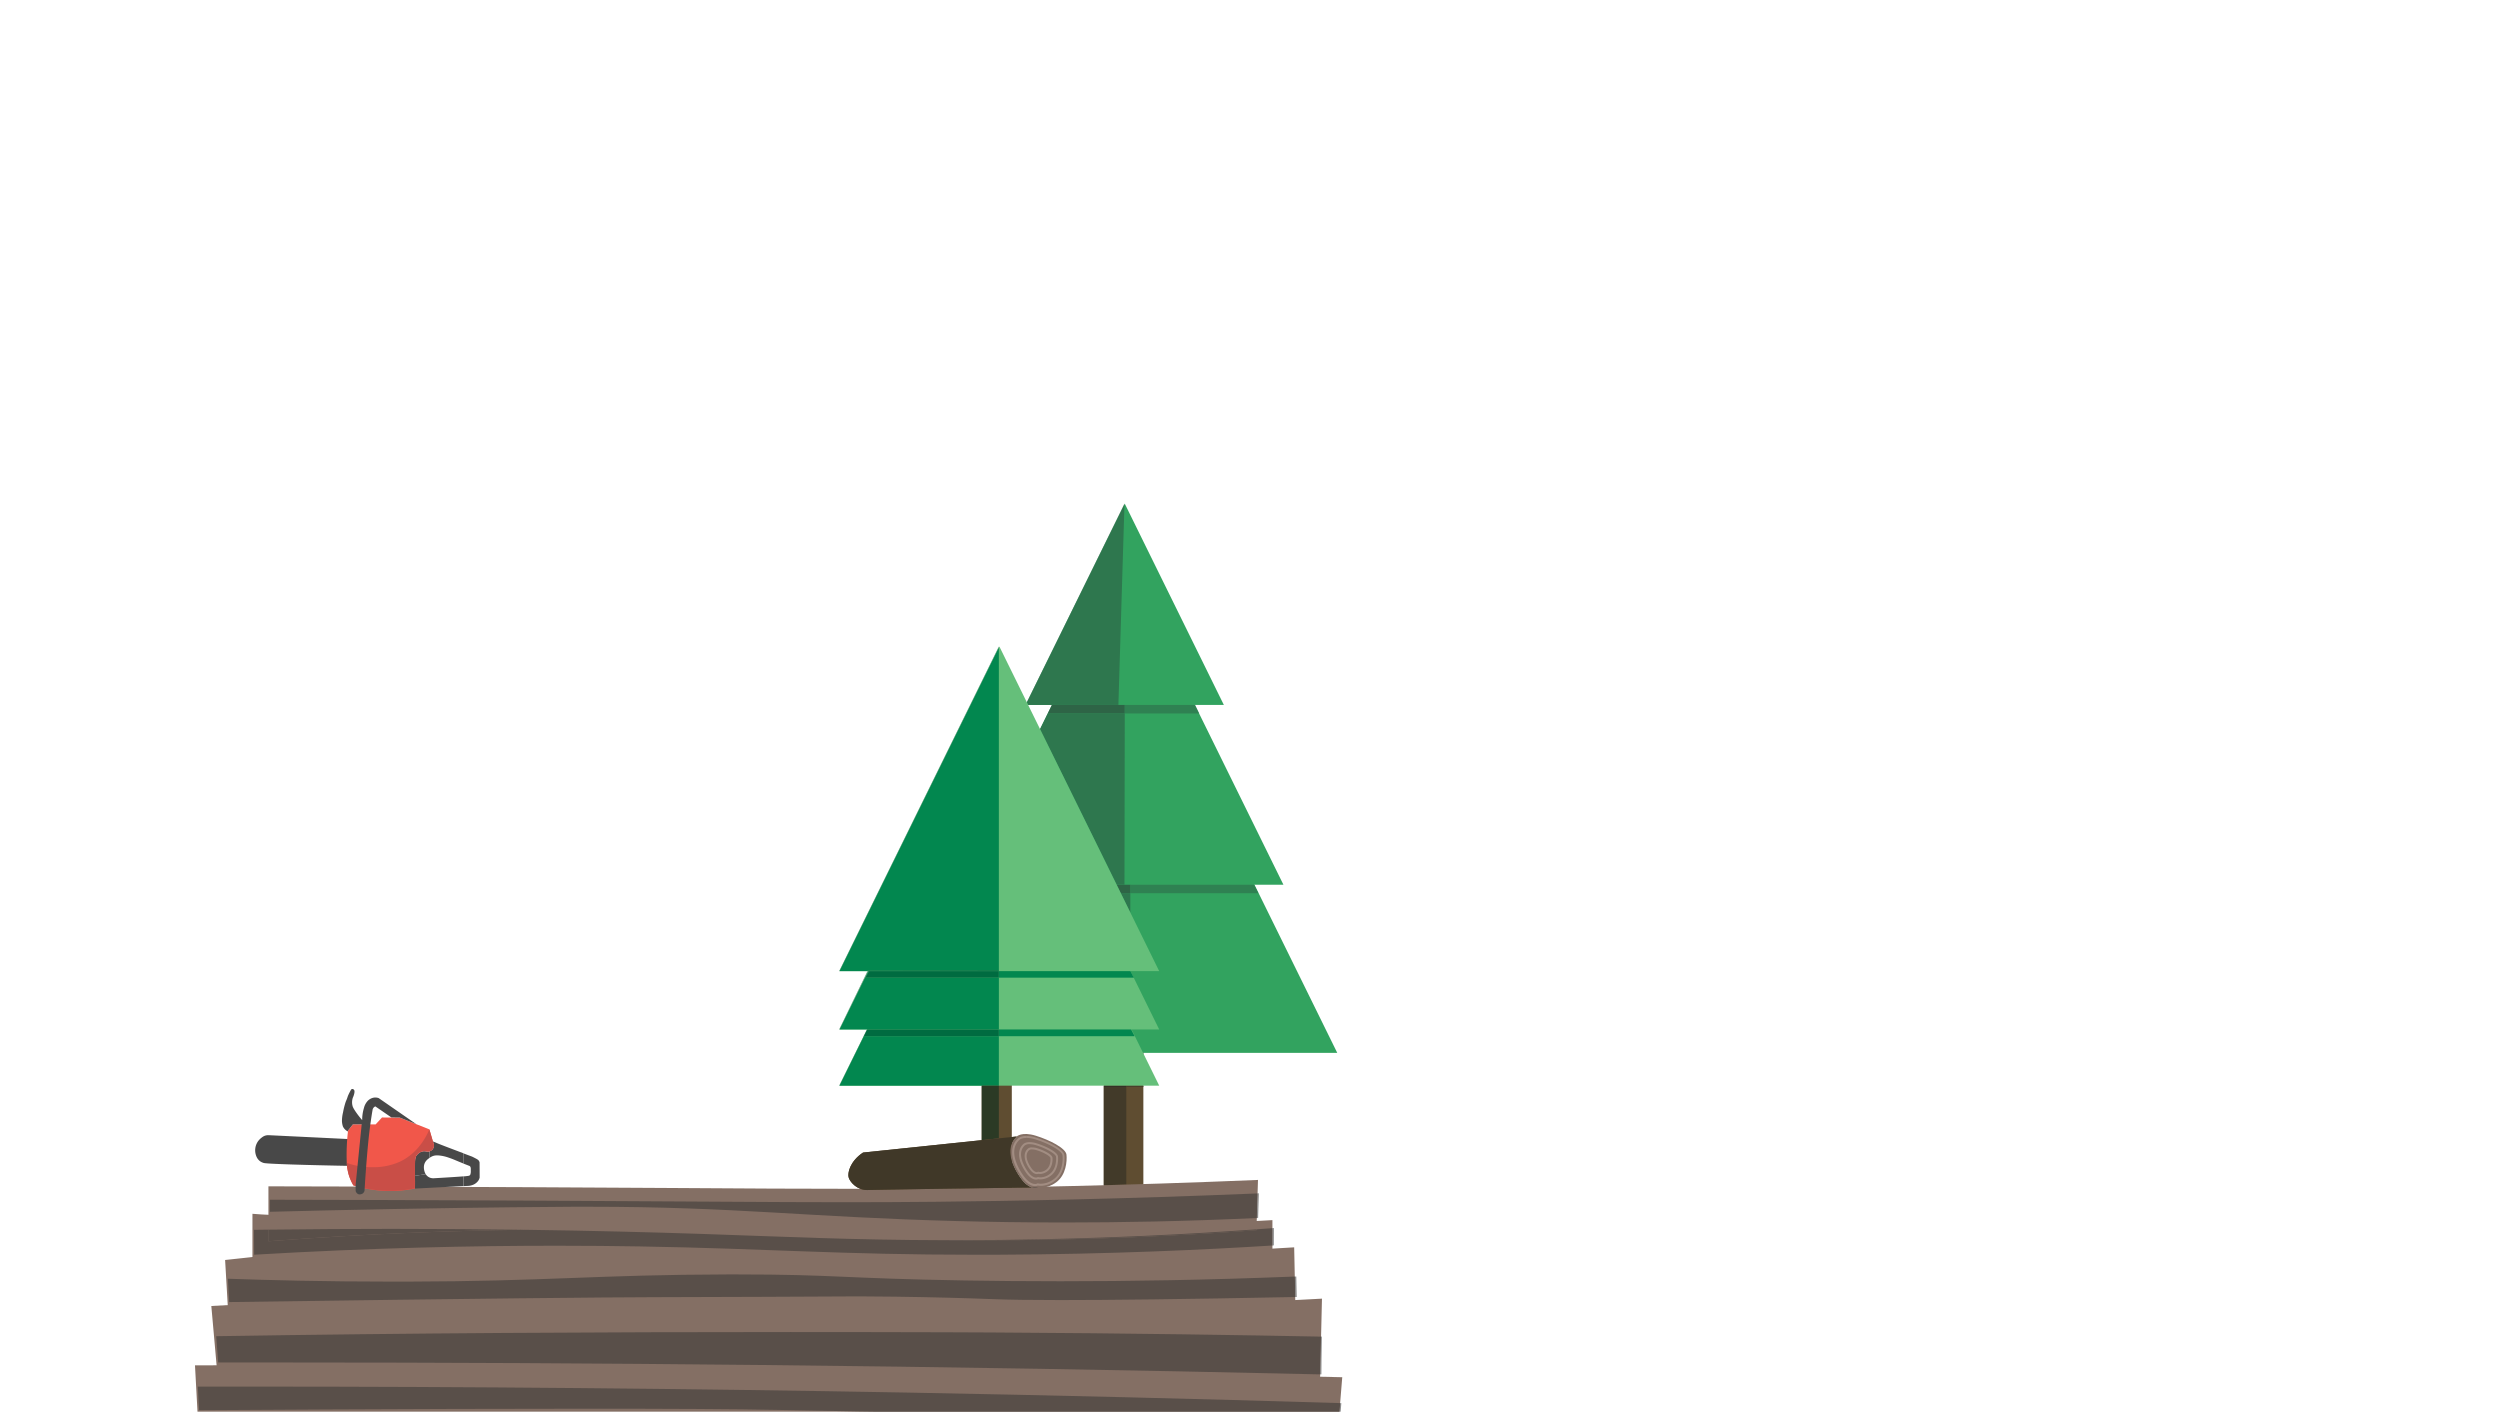 <svg xmlns="http://www.w3.org/2000/svg" xmlns:xlink="http://www.w3.org/1999/xlink" viewBox="0 0 1920 1084.15"><defs><style>.cls-1{fill:none;}.cls-2{clip-path:url(#clip-path);}.cls-3{clip-path:url(#clip-path-2);}.cls-4{fill:#5f4d31;}.cls-5{fill:#32a35f;}.cls-6{clip-path:url(#clip-path-4);}.cls-7{fill:#2f8152;}.cls-8{clip-path:url(#clip-path-5);}.cls-9{fill:#a9a9a9;}.cls-10{fill:#483e2b;}.cls-11{clip-path:url(#clip-path-6);}.cls-12{fill:#969696;}.cls-13{fill:#2e774e;}.cls-14{clip-path:url(#clip-path-7);}.cls-15{fill:#2e6546;}.cls-16{clip-path:url(#clip-path-8);}.cls-17{fill:#423a29;}.cls-18{fill:#353026;}.cls-19{clip-path:url(#clip-path-9);}.cls-20{clip-path:url(#clip-path-10);}.cls-21{fill:#727373;}.cls-22{fill:#2e6446;}.cls-23{clip-path:url(#clip-path-11);}.cls-24{clip-path:url(#clip-path-12);}.cls-25{fill:#65bf7a;}.cls-26{clip-path:url(#clip-path-14);}.cls-27{fill:#007c48;}.cls-28{fill:#02874f;}.cls-29{clip-path:url(#clip-path-15);}.cls-30{clip-path:url(#clip-path-16);}.cls-31{fill:#59916f;}.cls-32{clip-path:url(#clip-path-17);}.cls-33{fill:#006b40;}.cls-34{clip-path:url(#clip-path-18);}.cls-35{fill:#216d48;}.cls-36{clip-path:url(#clip-path-19);}.cls-37{fill:#2b3a25;}.cls-38{fill:#846f64;}.cls-39{fill:#8d8d8d;}.cls-40{fill:#594f49;}.cls-41{fill:#614e31;}.cls-42{fill:#a28d82;}.cls-43{fill:#403828;}.cls-44{fill:#484848;}.cls-45{fill:#f1574a;}.cls-46{fill:#c9c9c9;}.cls-47{fill:#3f4040;}.cls-48{fill:#c94e47;}</style><clipPath id="clip-path"><polyline class="cls-1" points="674.21 386.79 1027.02 386.79 1027.02 914.08 674.21 914.08 674.21 386.79"/></clipPath><clipPath id="clip-path-2"><polyline class="cls-1" points="674.21 914.08 1027.02 914.08 1027.02 386.79 674.21 386.79 674.21 914.08"/></clipPath><clipPath id="clip-path-4"><polyline class="cls-1" points="764.29 686.02 966.43 686.02 966.43 679.47 764.29 679.47 764.29 686.02"/></clipPath><clipPath id="clip-path-5"><polyline class="cls-1" points="847.7 834.8 878.25 834.8 878.25 808.62 847.7 808.62 847.7 834.8"/></clipPath><clipPath id="clip-path-6"><polyline class="cls-1" points="787.52 541.37 863.56 541.37 863.56 386.79 787.52 386.79 787.52 541.37"/></clipPath><clipPath id="clip-path-7"><polyline class="cls-1" points="704.02 808.62 868.08 808.62 868.08 679.47 704.02 679.47 704.02 808.62"/></clipPath><clipPath id="clip-path-8"><polyline class="cls-1" points="847.7 914.08 865.01 914.08 865.01 808.62 847.7 808.62 847.7 914.08"/></clipPath><clipPath id="clip-path-9"><polyline class="cls-1" points="739.91 679.47 863.8 679.47 863.8 541.37 739.91 541.37 739.91 679.47"/></clipPath><clipPath id="clip-path-10"><polyline class="cls-1" points="804.68 547.92 921 547.92 921 541.37 804.68 541.37 804.68 547.92"/></clipPath><clipPath id="clip-path-11"><polyline class="cls-1" points="644.46 496.49 890.27 496.49 890.27 913.94 644.46 913.94 644.46 496.49"/></clipPath><clipPath id="clip-path-12"><polyline class="cls-1" points="644.46 913.94 890.27 913.94 890.27 496.49 644.46 496.49 644.46 913.94"/></clipPath><clipPath id="clip-path-14"><polyline class="cls-1" points="664.64 750.83 870.83 750.83 870.83 745.85 664.64 745.85 664.64 750.83"/></clipPath><clipPath id="clip-path-15"><polyline class="cls-1" points="663.28 795.8 871.38 795.8 871.38 790.65 663.28 790.65 663.28 795.8"/></clipPath><clipPath id="clip-path-16"><polyline class="cls-1" points="644.46 745.85 767.12 745.85 767.12 496.49 644.46 496.49 644.46 745.85"/></clipPath><clipPath id="clip-path-17"><polyline class="cls-1" points="644.46 790.64 767.12 790.64 767.12 745.16 644.46 745.16 644.46 790.64"/></clipPath><clipPath id="clip-path-18"><polyline class="cls-1" points="644.46 833.77 767.12 833.77 767.12 790.57 644.46 790.57 644.46 833.77"/></clipPath><clipPath id="clip-path-19"><polyline class="cls-1" points="753.96 913.94 767.12 913.94 767.12 833.77 753.96 833.77 753.96 913.94"/></clipPath></defs><title>szene01_SzeneEinzeln</title><g id="szene04_resized"><g class="cls-2"><g class="cls-3"><polyline class="cls-4" points="847.7 914.08 878.1 914.08 878.1 778.07 847.7 778.07 847.7 914.08"/><polyline class="cls-5" points="784.77 644.6 704.02 808.62 865.52 808.62 1027.02 808.62 946.27 644.6 865.52 480.58 784.77 644.6"/><polyline class="cls-5" points="862.79 429.88 924.23 554.68 985.67 679.47 862.79 679.47 739.91 679.47 801.35 554.68 862.79 429.88"/><polyline class="cls-5" points="863.8 386.78 825.75 464.08 787.69 541.37 863.8 541.37 939.91 541.37 901.85 464.08 863.8 386.78"/><g class="cls-2"><g class="cls-6"><path class="cls-7" d="M963.16,679.47H868.08V686h98.35c-1.08-2.18-2.17-4.37-3.27-6.55"/><path class="cls-7" d="M868.08,679.47H857.59l0,.06,10.46-.06"/></g><g class="cls-8"><path class="cls-9" d="M878.25,833.77h-.15v1h.15v-1m0-25.15h-.15v.43l.15.29v-.72"/><path class="cls-10" d="M878.1,833.77H865v1H878.1v-1m0-25.15h-.21l.21.43v-.43"/></g><g class="cls-11"><path class="cls-12" d="M863.56,386.79h0l-38,77.29-37,75.18.09.17,37.09-75.35,37.8-76.78c0-.17,0-.34,0-.52"/><path class="cls-13" d="M863.54,387.3l-37.8,76.78-37.09,75.35,1,1.94,69.28,0q2.32-77,4.66-154"/></g><g class="cls-14"><polyline class="cls-13" points="868.08 686.02 860.81 686.02 868.08 700.77 868.08 686.02"/><path class="cls-15" d="M868.08,679.47h0l-10.46.06,3.19,6.49h7.27v-6.55"/></g><g class="cls-16"><path class="cls-17" d="M865,834.8H847.7v75.46l17.31-.49v-75"/><polyline class="cls-18" points="865.01 833.77 847.7 833.77 847.7 834.8 865.01 834.8 865.01 833.77"/></g><g class="cls-19"><path class="cls-12" d="M807.9,541.37h0L798.75,560h0l2.6-5.28,3.33-6.76h0q1.08-2.19,2.15-4.38l1.07-2.17"/><path class="cls-13" d="M863.79,547.92H804.68l-3.33,6.76-2.6,5.28,30.14,61.21,28.7,58.3h6q.12-65.78.23-131.55m-55.89-6.55h0l-1.07,2.17c.36-.72.72-1.44,1.07-2.17"/><path class="cls-13" d="M863.8,541.37h0"/></g><g class="cls-20"><path class="cls-9" d="M917.84,541.37h-.16l3.22,6.55H921l-3.17-6.55"/><path class="cls-7" d="M917.68,541.37H863.8v6.55H920.9l-3.22-6.55"/><path class="cls-7" d="M917.84,541.37h0"/><path class="cls-21" d="M806.83,543.54q-1.07,2.19-2.15,4.38h0l2.15-4.38"/><path class="cls-22" d="M863.8,541.37H807.9c-.35.73-.71,1.45-1.07,2.17l-2.15,4.38h59.11v-6.55"/><path class="cls-22" d="M863.8,541.37h0"/></g></g></g></g><g class="cls-23"><g class="cls-24"><polyline class="cls-4" points="753.96 913.94 777.07 913.94 777.07 810.54 753.96 810.54 753.96 913.94"/><polyline class="cls-25" points="706.12 709.09 644.74 833.77 767.51 833.77 890.27 833.77 828.89 709.09 767.51 584.4 706.12 709.09"/><polyline class="cls-25" points="706.12 665.96 644.74 790.64 767.51 790.64 890.27 790.64 828.89 665.96 767.51 541.28 706.12 665.96"/><polyline class="cls-25" points="767.51 496.49 706.12 621.17 644.74 745.85 767.51 745.85 890.27 745.85 828.89 621.17 767.51 496.49"/><g class="cls-23"><g class="cls-26"><path class="cls-27" d="M868.84,747.11l1.83,3.72h.15l-2-3.72"/><path class="cls-28" d="M868.17,745.85h-101v5H870.67l-1.83-3.72-.67-1.26"/></g><g class="cls-29"><path class="cls-28" d="M868.7,790.65H767.12v5.15H871.38l-2.68-5.15"/></g><g class="cls-30"><polyline class="cls-31" points="767.12 496.49 767.12 496.49 705.79 621.17 644.46 745.85 644.74 745.85 706.12 621.17 767.12 497.27 767.12 496.49"/><path class="cls-28" d="M767.12,497.27l-61,123.9L644.74,745.85h21.48c.09-.17.17-.34.25-.51l100.65-.18h0V497.27"/></g><g class="cls-32"><path class="cls-31" d="M666.79,745.85h-.57q-10.87,22.39-21.76,44.79h.28l22-44.79"/><path class="cls-28" d="M667.37,745.85h-.58l-22,44.79h21l0-.07,101.34,0V750.83H664.64l2.73-5"/><path class="cls-33" d="M767.12,745.85H667.37l-2.73,5H767.12v-5"/><path class="cls-33" d="M767.12,745.16h0l-100.65.18c-.08.17-.16.34-.25.51h100.9v-.69"/></g><g class="cls-34"><path class="cls-31" d="M666,790.64h-.23q-10.63,21.57-21.28,43.13h.28l18.69-38h-.15l1.89-3.53.8-1.63"/><path class="cls-28" d="M767.12,795.8H663.43l-18.69,38H767.12v-38m0-5.16H666l-.8,1.63c.29-.54.58-1.08.86-1.62H767.12"/><polyline class="cls-28" points="767.12 790.62 767.12 790.64 665.75 790.64 665.74 790.64 665.97 790.64 767.12 790.64 767.12 790.62 767.12 790.62"/><path class="cls-35" d="M665.17,792.27l-1.89,3.53h.15l1.74-3.53"/><path class="cls-33" d="M767.12,790.65H666c-.28.54-.57,1.08-.86,1.62l-1.74,3.53H767.12v-5.15"/><path class="cls-33" d="M665.78,790.57l0,.07H767.12v0l-101.34,0"/></g><g class="cls-36"><polyline class="cls-37" points="767.12 833.77 753.96 833.77 753.96 875.63 767.12 874.25 767.12 833.77"/></g></g></g></g><path class="cls-38" d="M149.76,1048.57q287.82-.67,575.53,3.43,152.78,2.19,305.56,5.71l-2.57,31.44s-268.85-.31-432.9-4c-97.33-2.18-443.63.24-443.63.24q-1-18.41-2-36.82"/><path class="cls-38" d="M162.24,1003Q412.42,988.82,662,995.87c5.39.16,44,2,96.27,3.52,42.36,1.19,90.44,2.51,146,1.84,25.77-.32,64-1.19,111-3.87l-1.5,63.73s-265.72-.85-437.08-4.54c-101.66-2.19-409.23,4.54-409.23,4.54l-5.16-58"/><path class="cls-38" d="M172.88,967.67c147.25-16.79,266.2-15.87,349.66-11.55,72.49,3.75,115.41,13.76,202.11,12,69-1.39,240.8-8,269.28-10.17l.86,41.6c-53.77,3.33-135,7.32-234.4,8-110.51.73-166.06-3.22-266.95-4.52-75.72-1-184.58-.57-318.13,6.38l-2.43-41.73"/><path class="cls-38" d="M193.88,932.2c28.83,2.62,196.06,5.69,343.77,9.36,57,1.41,213.32,1.17,236.71.69,66.1-1.36,175.6-3.11,202.86-5.2v28.84c-51.47,3.25-129.29,7.15-224.39,7.79-104.66.7-165-12.71-262.52-14.1-72.36-1-169.2,8.81-296.43,14.81V932.2"/><path class="cls-38" d="M206.15,911.1c44,.08,111.54.25,194.16.64,178.37.85,230,1.8,317.12.93,59-.6,144.41-2.13,248.7-6.48q-.58,19.3-1.18,38.6c-47.1,3.46-123.14,7.87-217.36,7.8-115.76-.1-168.09-6.9-277.58-8.15-60.42-.69-151.27.16-263.86,8.85V911.1"/><path class="cls-39" d="M1029.22,1077.61l-.75,9.22h.93l.75-9.2-.93,0"/><path class="cls-40" d="M193.1,1064.93q-20.59,0-41.2,0,.48,9.06,1,18.1s164.23-1.14,298.28-1.14c60.6,0,115.05.23,145.35.91,158.43,3.56,414.61,4,432,4l.75-9.22q-165.85-5-331.74-8.07-252.14-4.61-504.38-4.61"/><path class="cls-39" d="M1014.52,1026.48q-.35,14.49-.68,29l1,0q0-5.71.09-11.48.09-8.81.27-17.49l-.68,0"/><path class="cls-40" d="M607.82,1023c-147.58,0-293.83.81-441.79,3.2l1.54,20.19,50.33,0q181.85,0,363.7,1.9,216.15,2.26,432.24,7.24.35-14.49.68-29c-56.21-1.11-143.78-2.57-252.3-3.19-13.22-.08-51-.24-99.09-.3q-27.71,0-55.31,0"/><path class="cls-39" d="M995.56,980.37l-1.17,0,.33,15.73,1.17,0-.33-15.75"/><path class="cls-40" d="M566.76,978.75h-7.23c-101.23.25-138.74,5.29-247.78,5.54H303c-54.37,0-98.79-1.2-128-2.23q.53,9,1,17.93c199.54-2.84,285.67-3.63,326.18-3.75,23.41-.08,43.5-.1,84-.28,40.28-.19,53.43-.32,67.13-.32,3.18,0,6.39,0,10,0,16.73.07,31.91.28,45.26.55,29.72.59,51.56,1.45,55.58,1.6,10.47.4,26.3.66,50.4.66,37.06,0,93.66-.62,180.22-2.34l-.33-15.73C926.66,983.09,866.18,984,814.45,984c-27,0-51.68-.24-73.71-.61-93.72-1.56-100-4.63-174-4.63"/><path class="cls-39" d="M978.35,943.14l-1.13.08v13.3l1.08-.07q0-6.65.05-13.31"/><path class="cls-40" d="M977.22,943.22q-5.9.45-12.25.9l0,.67c-46.69,3.43-121.84,7.8-214.94,7.8h-2.42c-7.87,0-15.44-.05-22.76-.11-70.69-.16-124.22-2.78-186.06-4.84-38-1.26-83.56-2.46-135.94-3.18-53.71.64-120.17,2.92-196.68,8.83v-8.93l-11.12.15q.06,9.56.11,19.11c90.51-5.32,169-6.9,232.38-6.9,23.41,0,44.77.22,63.91.54,98.24,1.66,153.74,6.39,258.12,6.39l14.29,0c90-.36,163.93-4,213.38-7.1v-13.3"/><path class="cls-40" d="M965,944.12c-48.28,3.46-116,7.22-197,8.15-12.66.15-24.74.22-36.36.22h-6.83c7.32.06,14.89.1,22.76.11H750c93.1,0,168.25-4.37,214.94-7.8l0-.67m-663.52-.36q-45.29,0-95.3.6v8.93c76.51-5.91,143-8.19,196.68-8.83q-47.08-.66-101.38-.7"/><path class="cls-39" d="M966.86,916.5l-1.05,0-.57,18.91,1-.05.57-18.91"/><path class="cls-40" d="M965.81,916.55c-103.61,4.3-188.51,5.82-247.26,6.41-24.53.24-46.23.35-68.73.35-57.53,0-120.25-.67-248.39-1.28-82.62-.39-150.13-.56-194.16-.64v9.26c21.71-.57,54.26-1.37,93.82-2.11,70.72-1.31,125.48-1.69,138.84-1.76l12.67,0c113.52,0,166.61,8,282.69,11,23.36.62,50.94,1.09,82.25,1.09,42.69,0,92.33-.87,147.7-3.43l.57-18.91"/><path class="cls-41" d="M662.84,885.14c-10,6.64-12.13,15.67-11.05,19.24s6.63,9.87,14.71,9.53,130.58-2,130.58-2-6,3.12-13.33-7.15-11.9-23.77-2.9-31.92l-118,12.32"/><path class="cls-38" d="M797.08,911.89s-6,3.12-13.33-7.15-11.9-23.77-2.9-31.92c0,0,3.89-3.89,14.6-.6s23.1,9.63,23.61,14.58-.29,15.55-7.84,21.16-14.14,3.93-14.14,3.93"/><path class="cls-42" d="M788.35,872.35v1.55a23.47,23.47,0,0,1,6.8,1.16c10.78,3.31,20.52,9,20.85,12.23.48,4.58-.39,13.58-6.66,18.24a16.58,16.58,0,0,1-9.92,3.57,9.15,9.15,0,0,1-1.91-.17l-.55-.16-.52.27a3.57,3.57,0,0,1-1.47.26c-1.65,0-5-.84-9-6.41-3.07-4.32-12.35-19.06-2.92-27.6l0,0,0,0s1.5-1.33,5.21-1.33v-1.55m0,0c-4.52,0-6.3,1.79-6.3,1.79-8.36,7.57-4.09,20.11,2.7,29.65,4.22,5.93,8,7.06,10.22,7.06a4.93,4.93,0,0,0,2.15-.42,10.21,10.21,0,0,0,2.3.22,18.17,18.17,0,0,0,10.84-3.87c7-5.21,7.76-15,7.28-19.65s-12-10.49-21.93-13.55a24.81,24.81,0,0,0-7.26-1.23"/><path class="cls-42" d="M790.72,878.71h0a17.32,17.32,0,0,1,5,.85c8.5,2.61,15.09,6.8,15.3,8.79.34,3.35-.28,9.9-4.83,13.28a12,12,0,0,1-7.17,2.58,6.82,6.82,0,0,1-1.33-.11l-.52-.17-.54.28a2.66,2.66,0,0,1-.94.15c-1.15,0-3.51-.6-6.37-4.62-2.24-3.16-9-13.94-2.21-20.12a5.72,5.72,0,0,1,3.64-.91m0-1.55c-3.37,0-4.71,1.34-4.71,1.34-6.24,5.65-3,15,2,22.14,3.15,4.43,6,5.27,7.63,5.27a3.8,3.8,0,0,0,1.62-.31,7.65,7.65,0,0,0,1.71.16,13.54,13.54,0,0,0,8.1-2.89c5.23-3.89,5.79-11.24,5.44-14.68s-9-7.83-16.39-10.11A18.49,18.49,0,0,0,790.72,877.16Z"/><path class="cls-42" d="M792.73,882.78h0a11.76,11.76,0,0,1,3.41.58c6.2,1.91,10.49,4.81,10.6,5.9.24,2.29-.18,6.77-3.26,9.06a8.09,8.09,0,0,1-4.86,1.76,4.59,4.59,0,0,1-.84-.07l-.53-.22-.53.33a1.57,1.57,0,0,1-.47.07c-.73,0-2.26-.41-4.18-3.11-1.55-2.18-6.24-9.61-1.66-13.75l0,0,.05-.06a4,4,0,0,1,2.29-.52m0-1.55a4.86,4.86,0,0,0-3.36.95c-4.45,4-2.18,10.71,1.44,15.79,2.25,3.17,4.25,3.76,5.44,3.76a2.67,2.67,0,0,0,1.15-.22,5.31,5.31,0,0,0,1.22.12,9.65,9.65,0,0,0,5.78-2.06c3.74-2.78,4.14-8,3.88-10.47s-6.39-5.59-11.69-7.22A13.3,13.3,0,0,0,792.73,881.23Z"/><path class="cls-43" d="M780.85,872.82l-13.73,1.43L754,875.63l-91.12,9.51c-8.48,5.62-11.3,13-11.3,17.26a7.07,7.07,0,0,0,.25,2c1.06,3.48,6.35,9.55,14.1,9.55l.61,0c7.12-.29,103.24-1.64,125.84-1.95-2.32-.72-5.33-2.63-8.59-7.22-4.42-6.22-7.85-13.62-7.87-20.3h0a15,15,0,0,1,5-11.62"/><path class="cls-40" d="M797.08,911.89l-4.74.07a8.29,8.29,0,0,0,2.42.38,5.39,5.39,0,0,0,2.32-.45m-21.2-27.45h0c0,6.68,3.45,14.08,7.87,20.3,3.26,4.59,6.27,6.5,8.59,7.22h0c-2.32-.72-5.33-2.63-8.59-7.22-4.42-6.22-7.85-13.62-7.87-20.3"/><path class="cls-44" d="M206.66,871.84a8,8,0,0,0-3.76.62,8.67,8.67,0,0,0-1.77,1.1,13.3,13.3,0,0,0-2.95,2.92,12.14,12.14,0,0,0-1,12.25,8.61,8.61,0,0,0,2.64,3.16,9.39,9.39,0,0,0,2.76,1.28c2.71.71,31,1.61,69.56,2.3q1.5-10.15,3-20.3c-38.19-1.88-66-3.2-68.46-3.33"/><path class="cls-44" d="M355.84,885.72v7.87c1.32.53,2.8,1.11,4.41,1.73a1.82,1.82,0,0,1,.55.27,1.91,1.91,0,0,1,.49.62,4.22,4.22,0,0,1,.28,1.71v.36c0,.31,0,.62,0,.91a7.3,7.3,0,0,1-.42,3,2.29,2.29,0,0,1-.39.46,2,2,0,0,1-.7.35,40.28,40.28,0,0,1-4.2.47v7.48l4.18-.22a10.2,10.2,0,0,0,1.87-.35,9.42,9.42,0,0,0,5.46-3.66,7.65,7.65,0,0,0,1-2.32q0-5.83-.05-11.67a3.92,3.92,0,0,0-.53-1.22c-.46-.71-1.06-1.11-3.26-2.24-.52-.27-1.18-.61-2-1l-6.74-2.53m-29.92-1.62a6.47,6.47,0,0,0-1.67.21,8.24,8.24,0,0,0-4.3,3c-1.06,1.54-1.14,3.09-1.2,5.52-.07,2.75-.09,5.42-.09,7.73,0,.88,0,1.7,0,2.46l8.31-1.25a8.46,8.46,0,0,1-.79-1.77c-.32-.94-1.38-4.52.53-7.64a9.77,9.77,0,0,1,2.76-2.79l.56-.41,0-5a4.06,4.06,0,0,1-1.3.21,9.32,9.32,0,0,1-1.37-.13,11.54,11.54,0,0,0-1.5-.12"/><path class="cls-44" d="M327,901.77,318.67,903c0,1.74,0,3.13,0,4v1.33c0,1.19,0,2.73-.08,4.51h0l37.21-1.92v-7.48c-7.64.63-22.73,1.46-22.73,1.46l-.44,0a6.79,6.79,0,0,1-1.74-.23,6.61,6.61,0,0,1-3.95-2.92m5.47-25.15.54,1.86a4.66,4.66,0,0,1,.17,1.28c0,.12,0,.25,0,.38a4.72,4.72,0,0,1-.46,1.8,4.42,4.42,0,0,1-1.92,1.89,4.51,4.51,0,0,1-.68.31l0,5a10.64,10.64,0,0,1,2.61-1.35,8.91,8.91,0,0,1,3-.42c.59,0,1.27,0,2.07.12a29.68,29.68,0,0,1,6.76,1.58c2.72.9,4.44,1.66,6.82,2.65,1.19.5,2.71,1.13,4.52,1.85v-7.87c-12.43-4.67-17.82-6.76-19.65-7.53l-3.74-1.57"/><path class="cls-45" d="M271.45,910.48a37.65,37.65,0,0,1-3.87-9.2,39.49,39.49,0,0,1-1.26-8.13,157.8,157.8,0,0,1,1-24.93l3.75-4.75,17.42.07,4.88-5.31,13.61.11,22.78,9q1.63,5.57,3.25,11.11a5.09,5.09,0,0,1,.16,1.66,4.72,4.72,0,0,1-.46,1.8,4.42,4.42,0,0,1-1.92,1.89,4.76,4.76,0,0,1-3.35.39,7.65,7.65,0,0,0-3.17.09,8.24,8.24,0,0,0-4.3,3c-1.06,1.54-1.14,3.09-1.2,5.52-.15,6.17-.07,12,0,14.17,0,1.27,0,3.31-.08,5.84a96.16,96.16,0,0,1-47.18-2.36"/><path class="cls-46" d="M267.79,902a37.45,37.45,0,0,0,3.66,8.45,37.76,37.76,0,0,1-3.66-8.45m-.05-.17a1.09,1.09,0,0,1,.05.17,1.09,1.09,0,0,0-.05-.17m-.05-.18c0,.05,0,.1.05.16s0-.11-.05-.16m-.05-.18s0,.1.05.15l-.05-.15m-.06-.22a1.21,1.21,0,0,1,.05.18,1.21,1.21,0,0,0-.05-.18m-.06-.23,0,.09,0-.09m-1-5.69a36.44,36.44,0,0,0,1,5.64,36.78,36.78,0,0,1-1-5.64h0"/><path class="cls-47" d="M266.32,893.15c0,.69.09,1.43.17,2.21h0c-.07-.73-.13-1.47-.18-2.21"/><path class="cls-47" d="M318.66,900.56c0,.88,0,1.7,0,2.46h0c0-.76,0-1.58,0-2.46"/><path class="cls-47" d="M318.67,903h0c0,1.74,0,3.13,0,4v0c0-.85,0-2.24,0-4"/><path class="cls-48" d="M329.74,867.37c-1.93,4.63-8.3,18.19-22.88,24.92a49.19,49.19,0,0,1-19.69,4.13l-1.64,0a58,58,0,0,1-19.21-3.3h0c.05.74.11,1.48.18,2.21a36.78,36.78,0,0,0,1,5.64v0l0,.09,0,.14h0a1.21,1.21,0,0,1,.05.18v0l.05.15v0c0,.05,0,.1.05.16v0a1.09,1.09,0,0,1,.05.17h0a37.76,37.76,0,0,0,3.66,8.45h0a95.67,95.67,0,0,0,23.81,4.14c1.51.07,3,.11,4.41.11a96.3,96.3,0,0,0,19-1.89c.07-1.78.08-3.32.08-4.51V907c0-.85,0-2.24,0-4,0-.76,0-1.58,0-2.46,0-2.31,0-5,.09-7.73.06-2.43.14-4,1.2-5.52a8.24,8.24,0,0,1,4.3-3,6.47,6.47,0,0,1,1.67-.21,11.54,11.54,0,0,1,1.5.12,9.32,9.32,0,0,0,1.37.13,3.89,3.89,0,0,0,2-.52,4.42,4.42,0,0,0,1.92-1.89,4.72,4.72,0,0,0,.46-1.8c0-.13,0-.26,0-.38a4.66,4.66,0,0,0-.17-1.28c-.26-.91-.53-1.83-.8-2.75-.48-1.62-.95-3.25-1.43-4.87l-.54-1.85-.48-1.64h0"/><path class="cls-44" d="M273.15,914.67a3.69,3.69,0,0,0,2,2.45,3.52,3.52,0,0,0,1.78.1,3.59,3.59,0,0,0,1.88-.83,3.72,3.72,0,0,0,1.14-1.86c.35-5.84,1.28-20.57,2.65-35,.62-6.54,1.22-11.83,2.07-17.72.53-3.73,1-6.81,1.4-9a3.79,3.79,0,0,1,.83-2.11,3.65,3.65,0,0,1,1.35-1l12.38,8.52,6.29.05,12.79,5.07-28.88-20A7.84,7.84,0,0,0,287,843a8.52,8.52,0,0,0-5.17,3.15,12.25,12.25,0,0,0-2.33,4.8,31.45,31.45,0,0,0-1.34,9.31,68.76,68.76,0,0,1-4.64-5.93c-2.32-3.34-2.63-4.44-2.77-5A10.81,10.81,0,0,1,271,843a15.6,15.6,0,0,0,1.15-3.55c.22-1.3.11-2-.27-2.44a1.63,1.63,0,0,0-1.49-.67c-.58.13-.91.73-1.08,1.07a47.24,47.24,0,0,0-2.14,4.34c-1.18,3.79-1.25,2.89-2.25,6.3a63.87,63.87,0,0,0-1.5,6.41,27.85,27.85,0,0,0-.8,6.64,15,15,0,0,0,.76,4.08,8.41,8.41,0,0,0,3.82,3.82c0-.25,0-.5.08-.74l3.75-4.75,6.74,0-4.65,46.38C273.14,911.47,273.14,913.07,273.15,914.67Z"/><rect class="cls-1" width="1920" height="1080"/></g></svg>
